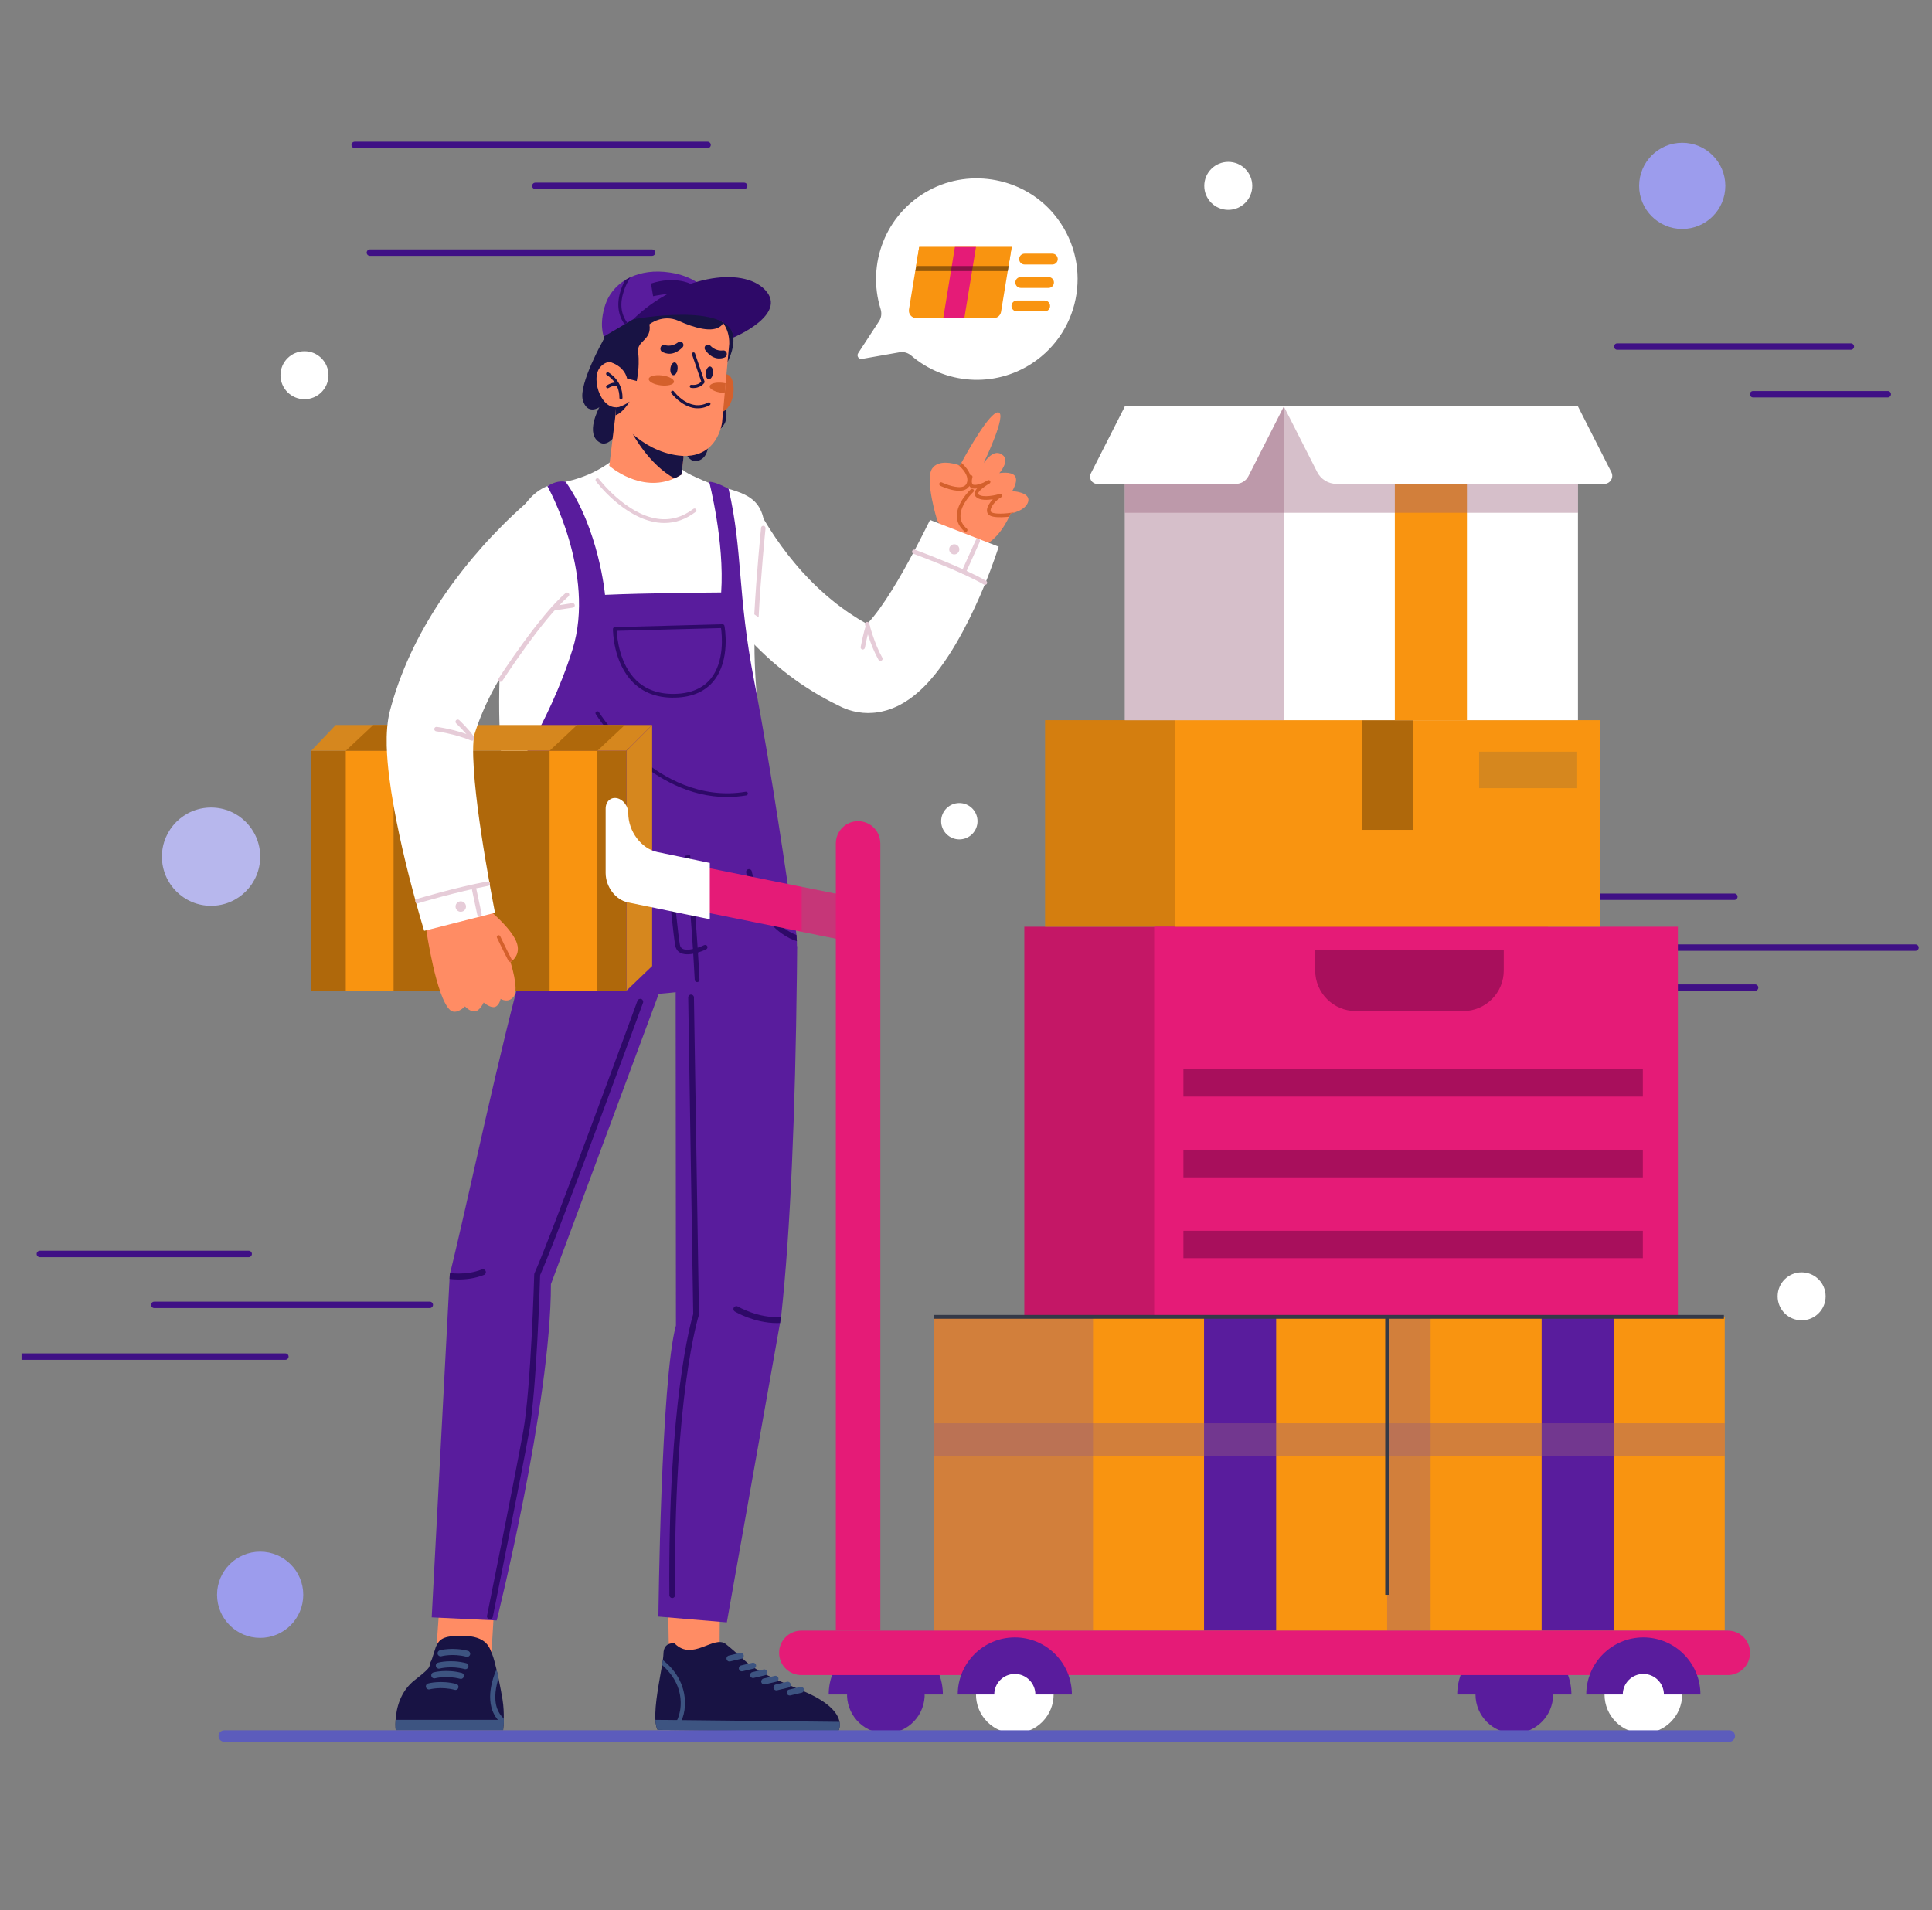 <?xml version="1.0" encoding="UTF-8"?>
<svg xmlns="http://www.w3.org/2000/svg" xmlns:xlink="http://www.w3.org/1999/xlink" viewBox="0 0 505.65 500">
  <rect x="0" y="0" width="505.65" height="500" fill="#808080" stroke="none"/>
  <defs>
    <style>
      .cls-1 {
        fill: #fff;
      }

      .cls-2 {
        fill: #5c5cbc;
      }

      .cls-3 {
        stroke: #343947;
        stroke-miterlimit: 10;
      }

      .cls-3, .cls-4 {
        fill: none;
      }

      .cls-5 {
        fill: #3d5481;
      }

      .cls-6 {
        fill: #d47e0f;
      }

      .cls-7 {
        fill: #2e0968;
      }

      .cls-8 {
        isolation: isolate;
      }

      .cls-9 {
        fill: #181344;
      }

      .cls-10 {
        fill: #a80f5c;
      }

      .cls-11 {
        fill: #b7b7ed;
      }

      .cls-12, .cls-13 {
        opacity: .4;
      }

      .cls-14 {
        fill: #af680b;
      }

      .cls-15 {
        fill: #d6871e;
      }

      .cls-16 {
        clip-path: url(#clippath);
      }

      .cls-17 {
        fill: #3f1085;
      }

      .cls-18 {
        fill: #9c9ced;
      }

      .cls-19 {
        fill: #591c9d;
      }

      .cls-20 {
        fill: #e51b77;
      }

      .cls-21 {
        fill: #ff8c64;
      }

      .cls-22 {
        fill: #e6ccd8;
      }

      .cls-23 {
        fill: #f99410;
      }

      .cls-13 {
        fill: #99607b;
        mix-blend-mode: multiply;
      }

      .cls-24 {
        fill: #c41766;
      }

      .cls-25 {
        fill: #d4602c;
      }
    </style>
    <clipPath id="clippath">
      <rect class="cls-4" x="5.65" width="500" height="500"/>
    </clipPath>
  </defs>
  <g class="cls-8">
    <g id="OBJECTS">
      <g class="cls-16">
        <g>
          <path class="cls-17" d="m185.19,38.78h-92.36c-.47,0-.84-.38-.84-.84s.38-.84.84-.84h92.36c.47,0,.84.38.84.84s-.38.84-.84.84Z"/>
          <path class="cls-17" d="m194.76,49.5h-54.65c-.47,0-.84-.38-.84-.84s.38-.84.84-.84h54.65c.47,0,.84.38.84.84s-.38.84-.84.84Z"/>
          <path class="cls-17" d="m112.49,342.41H40.37c-.47,0-.84-.38-.84-.84s.38-.84.84-.84h72.12c.47,0,.84.38.84.84s-.38.84-.84.84Z"/>
          <path class="cls-17" d="m65.09,329.09H10.44c-.47,0-.84-.38-.84-.84s.38-.84.84-.84h54.65c.47,0,.84.38.84.84s-.38.84-.84.84Z"/>
          <path class="cls-17" d="m494.07,104.03h-35.25c-.47,0-.84-.38-.84-.84s.38-.84.84-.84h35.25c.47,0,.84.38.84.84s-.38.84-.84.84Z"/>
          <path class="cls-17" d="m484.41,91.56h-61.14c-.47,0-.84-.38-.84-.84s.38-.84.84-.84h61.14c.47,0,.84.38.84.84s-.38.84-.84.84Z"/>
          <path class="cls-17" d="m170.66,66.97h-73.85c-.47,0-.84-.38-.84-.84s.38-.84.84-.84h73.85c.47,0,.84.38.84.84s-.38.84-.84.84Z"/>
          <path class="cls-17" d="m74.69,355.96H.84c-.47,0-.84-.38-.84-.84s.38-.84.84-.84h73.85c.47,0,.84.38.84.84s-.38.84-.84.84Z"/>
          <path class="cls-17" d="m501.32,248.9h-72.12c-.47,0-.84-.38-.84-.84s.38-.84.84-.84h72.12c.47,0,.84.38.84.84s-.38.84-.84.84Z"/>
          <path class="cls-17" d="m453.92,235.58h-54.65c-.47,0-.84-.38-.84-.84s.38-.84.84-.84h54.65c.47,0,.84.38.84.84s-.38.84-.84.84Z"/>
          <path class="cls-17" d="m459.35,259.37h-73.85c-.47,0-.84-.38-.84-.84s.38-.84.84-.84h73.85c.47,0,.84.38.84.84s-.38.84-.84.84Z"/>
        </g>
        <g>
          <g>
            <path class="cls-1" d="m327.75,48.66c0-3.47-2.81-6.28-6.28-6.28s-6.28,2.81-6.28,6.28,2.81,6.28,6.28,6.28,6.28-2.81,6.28-6.28Z"/>
            <circle class="cls-11" cx="55.24" cy="224.25" r="12.86"/>
            <path class="cls-18" d="m451.56,48.66c0-6.23-5.05-11.28-11.28-11.28s-11.28,5.05-11.28,11.28,5.05,11.28,11.28,11.28,11.28-5.05,11.28-11.28Z"/>
            <path class="cls-18" d="m79.37,417.47c0-6.23-5.05-11.28-11.28-11.28s-11.28,5.05-11.28,11.28,5.05,11.28,11.28,11.28,11.28-5.05,11.28-11.28Z"/>
          </g>
          <g>
            <path class="cls-1" d="m85.97,98.22c0-3.47-2.81-6.28-6.28-6.28s-6.28,2.81-6.28,6.28,2.81,6.28,6.28,6.28,6.28-2.81,6.28-6.28Z"/>
            <path class="cls-1" d="m477.81,339.34c0-3.47-2.81-6.28-6.28-6.28s-6.28,2.81-6.28,6.28,2.81,6.28,6.28,6.28,6.28-2.81,6.28-6.28Z"/>
            <path class="cls-1" d="m255.84,214.97c0-2.63-2.13-4.76-4.76-4.76s-4.76,2.13-4.76,4.76,2.13,4.76,4.76,4.76,4.76-2.13,4.76-4.76Z"/>
            <path class="cls-1" d="m173.76,231.89c0-2.63-2.13-4.76-4.76-4.76s-4.76,2.13-4.76,4.76,2.13,4.76,4.76,4.76,4.76-2.13,4.76-4.76Z"/>
          </g>
        </g>
        <g>
          <path class="cls-1" d="m270.17,95.07c12.99-8.56,15.94-26.64,5.71-38.96-7.88-9.49-21.75-12.18-32.62-6.35-11.59,6.21-16.43,19.45-12.79,31.13.33,1.07.23,2.22-.38,3.16l-5.49,8.4c-.47.72.14,1.64.99,1.5l9.88-1.74c1.1-.19,2.2.16,3.05.89,8.71,7.45,21.61,8.59,31.65,1.97Z"/>
          <g>
            <path class="cls-23" d="m260.07,83.27h-20.24c-1.21,0-2.13-1.08-1.93-2.27l2.68-16.35h24.2l-2.78,16.98c-.16.95-.97,1.64-1.93,1.64Z"/>
            <polygon class="cls-23" points="263.97 69.63 239.76 69.63 240.58 64.65 264.78 64.65 263.97 69.63"/>
            <g>
              <path class="cls-23" d="m275.42,69.24h-7.26c-.78,0-1.42-.63-1.42-1.42s.63-1.42,1.42-1.42h7.26c.78,0,1.42.63,1.42,1.42s-.63,1.42-1.42,1.42Z"/>
              <path class="cls-23" d="m274.42,75.37h-7.26c-.78,0-1.42-.63-1.42-1.42s.63-1.42,1.42-1.42h7.26c.78,0,1.42.63,1.42,1.42s-.63,1.42-1.42,1.42Z"/>
              <path class="cls-23" d="m273.41,81.51h-7.26c-.78,0-1.42-.63-1.42-1.42s.63-1.42,1.42-1.42h7.26c.78,0,1.42.63,1.42,1.42s-.63,1.42-1.42,1.42Z"/>
            </g>
            <polygon class="cls-20" points="252.39 83.27 246.87 83.27 249.92 64.65 255.44 64.65 252.39 83.27"/>
            <polygon class="cls-12" points="263.79 70.97 239.59 70.97 239.82 69.63 264.03 69.63 263.79 70.97"/>
          </g>
        </g>
        <g>
          <g>
            <g>
              <path class="cls-21" d="m245.24,136.08s3.49,7.51,9.68,7.3c5-.17,8.16-5.9,9.19-8.1.25-.53.37-.85.37-.85,0,0,.36-.06.88-.21,1.22-.36,3.32-1.21,3.75-2.95.61-2.48-4.2-2.71-4.2-2.71,0,0,1.7-2.65.72-3.96-.96-1.29-4.08-.74-4.08-.74,0,0,2.67-3.03,1.06-4.57-2.42-2.32-4.94,1.68-5.16,1.92.14-.3,6.31-13.13,3.78-13.27-2.21-.12-8.06,10.35-9.62,13.21-.25.45-.38.71-.38.71,0,0-.16-.06-.43-.15-1.3-.43-5.2-1.45-6.83.94-1.98,2.88,1.28,13.43,1.28,13.43Z"/>
              <path class="cls-25" d="m259.85,130.7c-.83.86-1.47,1.9-1.54,2.78-.04.57.16,1.04.57,1.35.28.22.71.36,1.2.45,1.23.22,2.91.11,4.03-.01.25-.53.37-.85.37-.85,0,0,.36-.06.88-.21-.08-.04-.17-.05-.27-.03-1.76.28-4.84.5-5.63-.11-.1-.08-.22-.21-.2-.53.07-.97,1.4-2.6,2.73-3.35.21-.12.3-.38.21-.6-.09-.23-.34-.34-.58-.27-1.13.34-4.32,1.02-5.46.14-.17-.13-.16-.22-.15-.27.02-.23.22-.52.52-.83.62-.63,1.66-1.35,2.44-1.79.09-.05.16-.12.2-.21.07-.14.07-.3,0-.44-.13-.23-.42-.31-.65-.19-.35.19-1.57.9-2.46,1.76-.32.31-.61.65-.78.99-.12.21-.19.43-.2.64-.02.3.05.74.53,1.1,1.01.77,2.83.7,4.26.47Z"/>
              <path class="cls-25" d="m254.33,124.44c.16.12.23.31.18.5-.16.6-.22,1.15-.11,1.53.09.3.24.39.37.43.2.06.49.06.84,0,.86-.15,2.06-.63,3.12-1.13-.04.09-.11.16-.2.21-.78.43-1.82,1.15-2.44,1.79-.11.03-.22.05-.33.07-.34.06-.67.08-.94.06-.12-.01-.23-.03-.34-.07-.5-.16-.84-.53-1-1.07-.16-.57-.1-1.31.1-2.06.09-.32.46-.45.73-.25,0,0,0,0,.01,0Z"/>
              <path class="cls-25" d="m246.08,127.16c.11.05,1.79.86,3.59,1.18.99.18,2.03.22,2.84-.11.67-.27,1.14-.74,1.4-1.41.91-2.37-1.05-4.58-2.31-5.68-.25.45-.38.71-.38.71,0,0-.16-.06-.43-.15,1.06.9,2.97,2.86,2.23,4.78-.16.41-.44.69-.86.86-1.58.62-4.62-.54-5.66-1.05-.24-.12-.52-.02-.64.22-.12.24-.01.52.22.64Z"/>
              <path class="cls-25" d="m252.64,139.22c.16.03.33-.03.45-.16.17-.2.15-.5-.05-.67-1.08-.92-1.64-2.02-1.66-3.25-.06-3.16,3.31-6.3,3.35-6.34.19-.18.21-.48.03-.68-.18-.19-.48-.21-.68-.03-.15.14-3.72,3.47-3.66,7.06.03,1.52.7,2.85,2,3.96.07.06.14.09.22.11Z"/>
            </g>
            <path class="cls-1" d="m197.36,131.29v-.02s0-.02,0,0l.02.05.05.1.13.26.29.56c.1.19.2.39.31.59.1.2.21.4.32.6.43.8.89,1.62,1.37,2.42.96,1.61,1.96,3.22,3.03,4.78,1.07,1.56,2.17,3.1,3.33,4.58.59.73,1.17,1.47,1.78,2.19.59.73,1.22,1.42,1.83,2.13,1.26,1.38,2.54,2.72,3.88,3.99.32.33.67.63,1.01.94.34.31.67.63,1.02.93.7.59,1.38,1.21,2.09,1.77,1.4,1.17,2.87,2.22,4.35,3.26,1.5.99,3.01,1.96,4.58,2.81.39.21.78.44,1.17.65l1.2.6.6.3.15.08-.08-.04-.1-.05c-.14-.06-.28-.11-.43-.15-.61-.22-1.31-.32-1.94-.32-.16,0-.29,0-.44.01-.07,0-.14.02-.21.03l-.18.02c-.12.01-.24.04-.35.07-.09.01-.18.04-.27.06-.04.01-.09.04-.12.04-.03,0-.06.02-.09.03-.06.02-.13.05-.17.07-.04.01-.07.03-.11.05l-.05.03s-.01,0-.02,0c-.12.08.13-.04.48-.32.36-.28.82-.72,1.31-1.23.49-.51,1.01-1.11,1.53-1.76,1.05-1.29,2.12-2.79,3.16-4.35,1.04-1.57,2.07-3.23,3.08-4.93,1.01-1.7,2.01-3.45,2.97-5.23.97-1.78,1.93-3.58,2.86-5.4.47-.91.94-1.82,1.39-2.73l1.33-2.64,17.96,6.99-.29.89-.28.82-.56,1.62c-.38,1.07-.77,2.14-1.17,3.2-.81,2.12-1.67,4.23-2.58,6.32-.92,2.09-1.88,4.18-2.92,6.27-.52,1.04-1.06,2.08-1.62,3.13-.56,1.04-1.15,2.08-1.76,3.13-1.23,2.09-2.56,4.18-4.13,6.3-.79,1.06-1.63,2.13-2.59,3.21-.95,1.09-2.01,2.18-3.29,3.29-1.29,1.11-2.79,2.26-4.83,3.32l-.38.19c-.13.06-.28.13-.42.19-.28.13-.56.25-.85.37-.3.12-.62.23-.93.34l-.48.16c-.16.05-.34.1-.51.15-.35.09-.7.18-1.05.26-.37.08-.76.14-1.14.2-.19.03-.38.06-.58.08-.2.02-.41.04-.62.05-.41.03-.82.05-1.24.05-1.71,0-3.47-.3-5.11-.84-.4-.14-.79-.29-1.17-.45l-.29-.12-.26-.12-.21-.1-.85-.42-1.7-.84c-.56-.29-1.11-.6-1.66-.9-2.23-1.19-4.34-2.55-6.43-3.94-2.05-1.43-4.06-2.93-5.95-4.54-1.92-1.58-3.72-3.28-5.47-5.01l-1.29-1.32c-.43-.44-.83-.9-1.25-1.35-.41-.45-.83-.9-1.22-1.37l-1.2-1.39c-3.14-3.74-5.93-7.72-8.4-11.87-1.22-2.08-2.39-4.2-3.45-6.39-.53-1.1-1.05-2.2-1.53-3.35-.12-.28-.24-.57-.36-.87-.12-.29-.24-.58-.36-.88-.12-.29-.24-.61-.35-.92l-.4-1.11,19.11-7.28Z"/>
            <path class="cls-22" d="m251.06,143.56c.14.72-.34,1.42-1.06,1.55-.72.14-1.42-.34-1.55-1.06-.14-.72.34-1.42,1.06-1.55.72-.14,1.42.34,1.55,1.06Z"/>
            <g>
              <path class="cls-22" d="m230.58,173c-.25.07-.51-.04-.65-.27-2.18-3.82-3.49-9.02-3.54-9.23-.08-.3.11-.61.41-.69.3-.08.61.11.69.41.01.05,1.33,5.26,3.43,8.95.16.27.06.62-.21.77-.04.02-.08.04-.13.05Z"/>
              <path class="cls-22" d="m225.97,170.02c-.08.02-.17.03-.26.01-.31-.06-.51-.36-.45-.67.03-.17.81-4.2,1.35-5.49.12-.29.45-.43.74-.3.29.12.43.45.3.74-.5,1.18-1.28,5.22-1.29,5.26-.04.22-.2.38-.41.44Z"/>
            </g>
            <g>
              <path class="cls-22" d="m257.96,153.09c-.14.04-.3.02-.44-.06-5.9-3.44-18.33-8.02-18.45-8.06-.29-.11-.45-.43-.34-.73.11-.29.43-.45.73-.34.13.05,12.65,4.66,18.63,8.15.27.16.36.51.2.78-.08.13-.2.22-.34.26Z"/>
              <path class="cls-22" d="m252.41,150.28c-.12.03-.26.03-.39-.03-.29-.13-.41-.46-.29-.75l3.68-8.18c.13-.29.46-.41.75-.29.29.13.41.46.29.75l-3.68,8.18c-.07.16-.21.27-.37.31Z"/>
            </g>
          </g>
          <g>
            <path class="cls-1" d="m206.25,233.09c-4.79,4.47-11.56,8.14-19.87,10.51-6.37,1.82-13.43,2.85-20.64,2.82-9.48-.03-16.88-1.69-25.68-5.97-2.66-7.26-7.92-33.36-8.71-41.11-.16-1.54-.28-3.08-.38-4.63-.49-7.43-.38-14.91-.02-22.74.02-.42.04-.85.06-1.28.32-6.44.79-13.12,1.23-20.21.88-14.04,5.57-22.68,13.71-23.98,3.78-.6,6.78-1.67,8.99-2.71.27-.13.52-.25.77-.38,2.63-1.34,4.11-2.54,4.11-2.54l17.41.6c1.56,2.28,4.28,3.12,6.4,4.13.23.11.47.22.71.32,6.44,2.78,13.96,2.23,15.51,10,.97,4.88-2.76,14.92-2.37,35.27.03,1.49.08,3.04.16,4.65.07,1.5.17,3.05.29,4.66.11,1.49.24,3.04.4,4.62.14,1.39.29,2.81.47,4.27.18,1.5.38,3.03.61,4.61,1.21,8.46,4.07,28.21,6.85,39.08Z"/>
            <path class="cls-22" d="m173.86,136.91c-.61,0-1.22-.04-1.84-.13-8.77-1.21-15.77-10.42-16.06-10.81-.16-.22-.12-.52.1-.69.22-.16.52-.12.69.1.07.09,7.06,9.28,15.42,10.43,3.32.46,6.46-.42,9.31-2.6.21-.16.52-.12.69.09.16.21.12.52-.09.69-2.54,1.95-5.29,2.92-8.2,2.92Z"/>
            <path class="cls-19" d="m148.04,126.12c8.74,12.4,10.31,29.6,10.31,29.6,10.18-.49,30.4-.63,30.4-.63.91-13.33-3.14-28.97-3.14-28.97,1.82-.02,5.08,1.85,5.08,1.85,3.79,16.55,2.22,27.26,6.74,50.52,4.52,23.26,9.21,56.27,9.21,56.27l-66.52,7.31c-3.65-8.48-6.01-21.74-8.13-35.89,0,0,11.59-16.17,17.84-36.14,6.24-19.97-6.56-42.78-6.56-42.78,1.44-.84,2.94-1.48,4.77-1.14Z"/>
            <path class="cls-7" d="m190.33,208.64c-10.02,0-18.23-5.01-23.64-9.59-6.78-5.74-10.73-12.05-10.77-12.12-.14-.23-.07-.53.16-.67.23-.14.53-.07.67.16.04.06,3.92,6.26,10.59,11.9,6.12,5.18,15.92,10.93,27.83,8.93.27-.04.52.14.56.4.04.27-.14.52-.4.56-1.71.29-3.39.42-5.01.42Z"/>
            <path class="cls-7" d="m143.14,234.23c-.22,0-.44-.12-.55-.34-5.34-10.66-8.31-30.24-8.34-30.44-.05-.33.18-.65.52-.7.33-.05.65.18.7.52.03.19,2.97,19.59,8.22,30.07.15.3.03.67-.27.82-.09.04-.18.06-.27.06Z"/>
            <path class="cls-7" d="m176.14,182.63c-4.24,0-7.72-1.31-10.36-3.89-5.34-5.22-5.36-13.72-5.36-14.08,0-.26.21-.48.48-.49l28.21-.75s0,0,.01,0c.23,0,.44.17.48.4.07.36,1.64,8.9-2.78,14.4-2.26,2.8-5.66,4.29-10.13,4.4-.19,0-.37,0-.56,0Zm-14.72-17.49c.09,1.85.71,8.65,5.05,12.9,2.56,2.5,5.99,3.71,10.2,3.6,4.16-.11,7.32-1.47,9.39-4.03,3.61-4.49,2.9-11.44,2.65-13.19l-27.29.72Z"/>
            <g>
              <path class="cls-9" d="m157.91,88.99s-6.53,11.61-5.38,15.71c1.15,4.1,4.34,1.9,4.34,1.9,0,0-3.98,7.23.29,9.32,2.69,1.31,5.4-4.25,5.4-4.25,0,0,3.67-19.12-4.66-22.67Z"/>
              <path class="cls-9" d="m186.69,97.5s5.04,9.71,2.93,13.41c-2.1,3.7-4.67.8-4.67.8,0,0,2.12,7.98-2.52,8.97-2.93.63-4.22-5.42-4.22-5.42,0,0-.46-16.31,8.48-17.76Z"/>
              <path class="cls-21" d="m178.92,119.48l-.58,4.76c-.61.38-1.22.71-1.83.98-8.88,3.96-17.05-3.28-17.05-3.28l2.02-16.52,15.37,12.38,2.08,1.68Z"/>
              <path class="cls-9" d="m178.92,119.48l-.58,4.76c-.61.38-1.22.71-1.83.98-6.7-3.65-10.93-11.67-10.93-11.67l11.26,4.25,2.08,1.68Z"/>
              <g>
                <path class="cls-9" d="m184.65,80.81s11.38,2.49,5.75,14.02c0,0-6.4-10.91-5.75-14.02Z"/>
                <path class="cls-25" d="m187.45,99.09s3.1-2.87,4.24.52c1.14,3.38-.83,9.71-4.82,8.15l.58-8.67Z"/>
                <path class="cls-21" d="m188.97,110.66s-1.19,9.85-11.43,8.58c-10.18-1.26-16.14-10.11-16.46-10.52,0,0,0-.01,0-.01l.14-2.08.73-10.82.39-5.78s-.04-10.5,10.02-11.19c7.35-.5,13.94,1.51,16.88,5.67,1.08,1.53,1.67,3.36,1.62,5.46l-.94,10.35-.23,2.54-.71,7.79Z"/>
                <path class="cls-9" d="m177.33,96.65c-.11.92-.61,1.62-1.13,1.56-.52-.06-.85-.85-.74-1.78.11-.92.61-1.62,1.13-1.56.52.06.85.85.74,1.78Z"/>
                <path class="cls-9" d="m186.6,97.72c-.11.92-.61,1.62-1.13,1.56-.52-.06-.85-.85-.74-1.78.11-.92.61-1.62,1.13-1.56.52.06.85.85.74,1.78Z"/>
                <path class="cls-25" d="m176.39,99.97c-.09.72-1.64,1.12-3.46.9-1.82-.22-3.23-.98-3.14-1.7.09-.72,1.64-1.12,3.46-.9,1.82.22,3.23.98,3.14,1.7Z"/>
                <path class="cls-25" d="m189.68,102.87c-.26,0-.53-.03-.8-.06-1.82-.22-3.23-.98-3.14-1.7.09-.72,1.64-1.12,3.46-.9.25.03.49.07.71.12l-.23,2.54Z"/>
                <g>
                  <path class="cls-9" d="m173.28,92.07c.92.54,2.96,1.23,5.34-1.13.29-.29.34-.74.12-1.09h0c-.27-.44-.86-.55-1.27-.24-.72.55-1.95,1.17-3.51.73-.49-.14-.99.19-1.08.69l-.02.12c-.07.37.1.74.43.93Z"/>
                  <path class="cls-9" d="m189.66,93.57c-1,.39-3.12.75-5.09-1.96-.24-.33-.22-.79.05-1.1h0c.34-.39.94-.41,1.29-.04.62.65,1.74,1.46,3.35,1.27.5-.06.95.35.96.85v.12c.01.37-.21.71-.56.85Z"/>
                  <path class="cls-9" d="m181.9,106.84c1.19.14,2.48-.04,3.84-.77.2-.11.27-.36.16-.55-.11-.2-.36-.27-.55-.16-4.85,2.64-8.95-2.87-8.99-2.92-.13-.18-.39-.22-.57-.09-.18.13-.22.39-.09.57.03.05,2.61,3.49,6.2,3.93Z"/>
                </g>
                <path class="cls-9" d="m164.78,105.11c-.06.1-1.72,2.95-3.7,3.61,0,0,0-.01,0-.01l.14-2.08s1.65-.08,3.56-1.51Z"/>
                <path class="cls-21" d="m163.81,98.05s-3.29-5.77-6.69-1.97c-2.8,3.14.61,12.61,5.69,10.13l1-8.16Z"/>
                <path class="cls-9" d="m162.47,104.55s.03,0,.04,0c.23,0,.41-.18.41-.4.06-4.56-3.54-6.58-3.69-6.66-.2-.11-.45-.04-.55.16-.11.2-.04.45.16.55h0c.14.07,3.32,1.88,3.27,5.94,0,.21.15.39.36.41Z"/>
                <path class="cls-9" d="m158.98,101.63c.09.01.18,0,.27-.06h0c.39-.24,1.54-.81,2.22-.55.21.08.45-.02.53-.23.08-.21-.02-.45-.23-.53-1.18-.46-2.77.51-2.95.62-.19.12-.25.37-.13.56.07.11.18.17.3.19Z"/>
                <path class="cls-9" d="m180.89,101.54c2.4.29,3.42-1.29,3.46-1.35.07-.1.08-.23.04-.35-1.23-3.59-2.47-7.29-2.49-7.32-.07-.21-.3-.33-.52-.26-.21.07-.33.3-.26.52.01.04,1.21,3.59,2.42,7.12-.27.31-1.06,1.01-2.56.83-.22-.03-.43.13-.45.36-.03.22.13.43.36.45Z"/>
              </g>
              <path class="cls-9" d="m189.23,84.51c-.11.34-.3.62-.56.83-2.24,1.85-6.86.53-11.06-1.35-4.2-1.88-7.64.91-7.64.91.7,4.32-3.44,4.16-2.96,7.43.14.93.17,1.94.14,2.9,0,.32-.02.63-.04.94-.13,1.99-.46,3.57-.46,3.57l-2.52-.65c-.2-.83-.61-1.71-1.38-2.51-.23-.24-.5-.47-.8-.69-.57-.42-1.28-.79-2.14-1.09-3.06.19-2.47-6.05-.33-10.78,0,0,2.81-4.49,12.87-5.18,7.35-.5,13.94,1.51,16.88,5.67Z"/>
              <path class="cls-19" d="m158.02,88.11l5.45-3.21.7-.41,1.54-.91c10.38-3.26,22.67-1.09,22.67-1.09,0,0-1.35-9.33-12.93-11.13-4.19-.65-7.73-.07-10.5,1.24-.48.23-.93.48-1.36.74-2.57,1.59-4.31,3.87-5.13,6.31-1.76,5.22-.44,8.46-.44,8.46Z"/>
              <path class="cls-7" d="m163.47,84.9l.7-.41c-1.67-2.27-1.98-5.04-.92-8.27.47-1.44,1.14-2.7,1.71-3.62-.48.23-.93.48-1.36.74-.4.76-.8,1.65-1.12,2.62-1.13,3.42-.78,6.47.99,8.93Z"/>
              <path class="cls-7" d="m180.51,74.21s-4.08-1.99-10.13.02l.55,3.31s5.69-1.22,9.58-.7v-2.63Z"/>
              <path class="cls-7" d="m191.95,88.36s14.35-5.98,8.34-12.42c-6.01-6.44-22.99-3.63-34.57,7.63,0,0,25.46-4.73,26.23,4.79Z"/>
            </g>
          </g>
          <path class="cls-22" d="m200.36,138.29c-.02.16-1.28,12.71-1.81,23.35-.07-.05-.14-.1-.21-.15-.31-.22-.61-.45-.92-.67.55-10.51,1.75-22.49,1.77-22.65.03-.32.32-.56.64-.52.32.03.56.32.52.64Z"/>
          <g>
            <g>
              <polygon class="cls-21" points="115.08 419.43 114.08 433.53 128.56 433.81 129.36 420.57 115.08 419.43"/>
              <path class="cls-19" d="m173.28,257.82l-.87,2.34-28.22,75.99c0,31.4-14.19,88.04-14.19,88.04l-17.01-.81,4.67-88.56.06-1.21c.03-.11.05-.22.08-.33,4.36-17.44,13.44-61.02,19.61-82.04.17-.59.34-1.16.5-1.71.53-1.81,1-3.4,1.39-4.72.33-1.1.6-2.02.8-2.72,0,0,0,0,0,0,.31-1.05.48-1.61.48-1.61l4.77,2.53,1.37.73,6.26,3.33,20.28,10.77Z"/>
              <path class="cls-7" d="m126.68,333.73c-2.26.9-4.57,1.2-6.64,1.2-.84,0-1.64-.05-2.38-.13l.06-1.21c.03-.11.05-.22.08-.33.71.07,1.47.12,2.27.12,1.9,0,4-.27,6.04-1.08.39-.16.84.03,1,.43.16.4-.03.84-.43,1Z"/>
              <g>
                <g>
                  <path class="cls-9" d="m131.84,449.87c0,.11,0,.22,0,.33-.01.5-.03.95-.05,1.33-.05.85-.11,1.37-.11,1.37h-28.11s-.14-1.09-.03-2.7c.18-2.87,1.14-7.41,5.02-10.41,5.31-4.11,3.26-3.25,4.35-5.12.12-.21,1.08-3.39,1.18-3.61.91-1.94,1.76-2.86,6.79-2.86,6.68,0,7.27,3.24,7.98,4.95.29.71.7,2.2,1.11,3.97.17.71.34,1.47.5,2.24.41,1.94.8,3.96,1.06,5.57.28,1.73.34,3.51.32,4.95Z"/>
                  <path class="cls-5" d="m131.84,449.87c0,.11,0,.22,0,.33-.01.5-.03.95-.05,1.33-1.37-.96-2.35-2.23-2.92-3.79-1.74-4.74.93-10.42,1.05-10.66l.06.03c.17.71.34,1.47.5,2.24-.63,1.93-1.36,5.19-.35,7.94.37,1,.95,1.86,1.72,2.58Z"/>
                  <path class="cls-5" d="m131.84,450.2c-.04,1.6-.17,2.7-.17,2.7h-28.11s-.14-1.09-.03-2.7h28.31Z"/>
                </g>
                <path class="cls-5" d="m121.8,436.95c-.07,0-.13,0-.2-.03-3.58-.93-6.49-.14-6.52-.13-.43.12-.87-.13-.99-.56-.12-.43.13-.87.56-.99.14-.04,3.36-.9,7.35.13.43.11.69.55.58.98-.09.36-.42.6-.78.6Z"/>
                <path class="cls-5" d="m122.26,433.72c-.07,0-.13,0-.2-.03-3.58-.93-6.49-.14-6.52-.13-.43.12-.87-.13-.99-.56-.12-.43.13-.87.56-.99.14-.04,3.36-.9,7.35.13.43.11.69.55.58.98-.09.36-.42.6-.78.6Z"/>
                <path class="cls-5" d="m120.6,439.49c-.07,0-.13,0-.2-.03-3.55-.92-6.49-.14-6.52-.13-.43.12-.87-.13-.98-.56-.12-.43.13-.87.56-.98.14-.04,3.36-.9,7.35.13.43.11.69.55.57.98-.09.36-.42.6-.78.6Z"/>
                <path class="cls-5" d="m119.19,442.38c-.07,0-.13,0-.2-.03-3.55-.92-6.49-.14-6.52-.13-.43.12-.87-.13-.98-.56-.12-.43.13-.87.56-.98.14-.04,3.36-.9,7.35.13.43.11.69.55.57.98-.09.36-.42.6-.78.6Z"/>
              </g>
              <path class="cls-7" d="m128.22,423.88c-.05,0-.1,0-.15-.02-.42-.08-.69-.49-.6-.91.07-.37,7.46-37.06,9.48-48.34,2.02-11.24,2.86-40.72,2.87-41.02,0-.1.03-.2.07-.29,4.79-10.72,26.73-70.72,26.95-71.33.15-.4.59-.6.99-.46.4.15.6.59.46.99-.22.6-21.99,60.15-26.93,71.29-.07,2.32-.93,30.17-2.89,41.09-2.03,11.3-9.42,48.01-9.49,48.38-.07.37-.39.62-.75.62Z"/>
            </g>
            <polygon class="cls-21" points="174.84 419.43 175.09 433.56 188.32 433.81 188.39 420.52 174.84 419.43"/>
            <g>
              <path class="cls-9" d="m219.31,453.35l-47.19-.51c-.34-.64-.53-1.55-.59-2.63-.25-3.99,1.09-10.35,1.75-14.36.08-.47.15-.91.2-1.3.09-.67.15-1.23.16-1.64.04-3.28,2.93-2.69,2.93-2.69,4.72,4.73,10.21-2.23,13.34.11,0,0,1.35.99,5.06,4.4,3.71,3.41,10.06,5.7,15.46,8.03,6.97,3,8.93,5.95,9.29,7.97.29,1.6-.42,2.62-.42,2.62Z"/>
              <path class="cls-5" d="m219.31,453.35l-47.19-.51c-.34-.64-.53-1.55-.59-2.63l48.2.52c.29,1.6-.42,2.62-.42,2.62Z"/>
              <path class="cls-5" d="m176.93,452.9l-1.4-.02c1.42-1.58,2.75-4.02,2.62-7.53-.18-4.67-2.94-7.84-4.87-9.5.08-.47.15-.91.2-1.3,2.08,1.62,5.57,5.17,5.79,10.75.13,3.35-1,5.84-2.34,7.59Z"/>
              <path class="cls-5" d="m194.14,437.51c-.35,0-.66-.24-.75-.6-.1-.42.16-.84.58-.94l2.96-.7c.42-.1.84.16.94.58.1.42-.16.84-.58.94l-2.96.7c-.06.01-.13.02-.19.02Z"/>
              <path class="cls-5" d="m190.91,434.93c-.35,0-.66-.24-.75-.6-.1-.42.16-.84.58-.94l2.96-.7c.42-.1.84.16.94.58.1.42-.16.84-.58.94l-2.96.7c-.06.01-.13.02-.19.02Z"/>
              <path class="cls-5" d="m197.07,439.26c-.35,0-.66-.24-.75-.6-.1-.42.16-.84.58-.94l2.96-.7c.42-.1.84.16.94.58.1.42-.16.84-.58.94l-2.96.7c-.06.02-.13.02-.19.02Z"/>
              <path class="cls-5" d="m200,440.94c-.35,0-.66-.24-.75-.6-.1-.42.16-.84.58-.94l2.96-.7c.42-.1.84.16.94.58.1.42-.16.84-.58.94l-2.96.7c-.06.01-.13.02-.19.02Z"/>
              <path class="cls-5" d="m203.2,442.49c-.35,0-.66-.24-.75-.6-.1-.42.16-.84.58-.94l2.96-.7c.42-.1.84.16.94.58.1.42-.16.84-.58.94l-2.96.7c-.06.02-.13.02-.19.02Z"/>
              <path class="cls-5" d="m206.67,443.83c-.35,0-.66-.24-.75-.6-.1-.42.16-.84.58-.94l2.96-.7c.42-.1.84.16.94.58.1.42-.16.84-.58.94l-2.96.7c-.06.02-.13.02-.19.02Z"/>
            </g>
            <path class="cls-19" d="m208.63,247.63c0,.48,0,.95-.01,1.43,0,1.12-.02,2.24-.03,3.35,0,.58-.01,1.15-.02,1.73,0,.08,0,.16,0,.23,0,.53,0,1.06-.02,1.59-.41,34.56-1.63,66.14-4.12,88.8h0s-.28,1.56-.28,1.56l-13.92,78.37-17.91-1.51s.65-62.05,4.59-76.21l-.07-86.86v-12.5s24.13,2.54,24.13,2.54l1.5-.49.89-.29,1.47-.48,3.78-1.24Z"/>
            <path class="cls-7" d="m204.43,344.76h0s-.28,1.56-.28,1.56c-.28.01-.56.02-.83.02-5.83,0-10.73-2.86-10.99-3.01-.36-.22-.49-.69-.27-1.05.22-.37.69-.49,1.05-.27.09.05,5.42,3.15,11.31,2.75Z"/>
            <path class="cls-7" d="m175.85,418.32s.06,0,.09,0c.41,0,.75-.34.74-.75-.42-52.32,6.14-73.05,6.21-73.26.03-.08.04-.16.04-.24l-1.31-82.98c0-.41-.35-.74-.76-.74-.41,0-.74.35-.74.76l1.31,82.86c-.55,1.81-6.64,23.1-6.24,73.61,0,.38.29.7.66.74Z"/>
            <path class="cls-19" d="m207.21,251.77c-5.41,3.61-17.73,6.55-30.21,7.95-1.53.17-3.06.32-4.58.44-14.48,1.18-28.04.11-29.95-4.58-.24-.58-.46-1.19-.65-1.83,0-.02,0-.04-.01-.05-.14-.47-.28-.95-.4-1.44-.22-.88-.4-1.8-.56-2.73-.09-.55-.18-1.1-.25-1.65-.12-.86-.21-1.74-.28-2.61,0-.08-.01-.16-.02-.25-.08-.99-.14-1.97-.18-2.94-.12-2.88-.06-5.59.03-7.72.12-2.7.31-4.47.31-4.47l61.02-12.8s1.89,5.47,3.72,12.08c.6,2.15,1.18,4.43,1.7,6.67.72,3.16,1.31,6.28,1.55,8.91.05.56.09,1.1.11,1.62.1,2.68-.26,4.67-1.34,5.39Z"/>
            <path class="cls-7" d="m208.55,246.37c-.07-.02-.12-.03-.17-.05-1.11-.38-2.17-.89-3.18-1.55-.27-.17-.53-.35-.79-.54-.98-.71-1.85-1.52-2.64-2.39-4.94-5.42-6.41-13.07-6.48-13.45-.08-.41.19-.8.6-.87.41-.08.8.19.87.6.02.09,1.52,7.91,6.45,13.06.72.76,1.53,1.47,2.41,2.08.13.09.26.18.39.26.78.5,1.59.91,2.44,1.23.05.56.09,1.1.11,1.62Z"/>
            <path class="cls-7" d="m150.23,235.78c-.07.27-1.14,4.12-3.5,7.94-1.44,2.33-3.36,4.65-5.84,6.13-.29.17-.58.33-.88.48-.84.42-1.71.72-2.6.9.17-.59.34-1.16.5-1.72.48-.15.96-.33,1.42-.56.45-.22.88-.48,1.3-.76,1.94-1.32,3.51-3.24,4.72-5.2,2.31-3.71,3.36-7.55,3.38-7.62.11-.41.53-.65.94-.54.41.11.65.53.54.94Z"/>
            <path class="cls-7" d="m183.07,256.46c.02.33-.25.61-.59.63t0,0c-.34.02-.64-.24-.65-.57-.11-2.26-.24-4.57-.39-6.87-.03-.41-.05-.81-.08-1.22-.49-7.54-1.11-14.95-1.58-20.17-.04-.42-.07-.83-.11-1.23-.1-1.15-.2-2.16-.28-3.03.41-.06.83-.13,1.24-.2.08.86.18,1.89.28,3.05.04.39.07.8.11,1.23.46,5.18,1.08,12.52,1.57,20.02.03.41.05.83.08,1.24.15,2.39.29,4.79.4,7.12Z"/>
            <path class="cls-7" d="m184.84,248.51c-.19.09-1.07.5-2.18.83-.39.12-.8.23-1.23.31-.39.08-.79.13-1.18.15-.75.04-1.48-.04-2.09-.33-.76-.36-1.25-1.02-1.42-1.9-.45-2.33-1.41-11.93-2.05-18.73-.04-.42-.08-.83-.12-1.22-.1-1.09-.19-2.08-.27-2.92.41-.05.83-.1,1.24-.15.08.84.17,1.85.27,2.95.04.39.08.8.11,1.22.64,6.78,1.59,16.37,2.03,18.62.1.52.34.85.75,1.05.66.31,1.65.25,2.64.03.42-.09.84-.21,1.23-.33.71-.23,1.34-.49,1.71-.67.31-.15.68-.03.83.27.15.3.02.66-.28.81Z"/>
          </g>
          <g>
            <g>
              <rect class="cls-14" x="81.45" y="196.53" width="82.52" height="62.78"/>
              <polygon class="cls-15" points="163.98 259.31 170.68 252.89 170.68 189.8 163.98 196.51 163.98 259.31"/>
              <polygon class="cls-15" points="170.68 189.79 163.95 196.53 81.45 196.53 87.87 189.79 170.68 189.79"/>
            </g>
            <rect class="cls-23" x="90.5" y="196.53" width="12.51" height="62.78"/>
            <polygon class="cls-14" points="110.19 189.79 103.01 196.53 90.5 196.53 97.68 189.79 110.19 189.79"/>
            <rect class="cls-23" x="143.84" y="196.53" width="12.51" height="62.78"/>
            <polygon class="cls-14" points="163.53 189.79 156.34 196.53 143.84 196.53 151.02 189.79 163.53 189.79"/>
          </g>
          <g>
            <g>
              <path class="cls-21" d="m127.92,238.12s5.62,4.61,7.18,8.28c1.56,3.67-1.5,5.43-1.5,5.43,0,0,2.31,7.1.87,9.02-1.44,1.92-3.45.63-3.45.63,0,0-.31,1.71-1.45,2.1-1.14.4-2.99-1.14-2.99-1.14,0,0-.95,2.14-2.26,2.31s-2.61-1.3-2.61-1.3c0,0-2.33,2.36-3.91.95-3.65-3.24-6.21-20.86-6.21-20.86,0,0,9.41-4.99,16.34-5.42Z"/>
              <path class="cls-25" d="m133.49,251.78c-.17,0-.33-.09-.41-.25-1.44-2.75-2.99-6.04-3.01-6.07-.11-.23,0-.51.22-.62.23-.11.51,0,.62.22.02.03,1.56,3.31,2.99,6.04.12.23.03.51-.2.63-.07.04-.14.05-.22.05Z"/>
            </g>
            <path class="cls-1" d="m147.84,138.1l-6.95-9.02-.54.42-.43.35-.82.67c-.53.44-1.05.89-1.56,1.33-1.02.89-1.99,1.79-2.96,2.69-1.93,1.81-3.79,3.67-5.6,5.58-1.81,1.9-3.55,3.87-5.25,5.89-1.7,2.02-3.33,4.09-4.91,6.22-1.58,2.13-3.09,4.32-4.54,6.57-1.44,2.26-2.81,4.57-4.1,6.95-2.58,4.75-4.8,9.78-6.56,15.05-.44,1.32-.85,2.65-1.22,4l-.28,1.02-.22.88-.05.22-.04.2-.08.4c-.11.55-.17,1.02-.24,1.52l-.08.7c-.03.23-.05.47-.07.68-.15,1.76-.16,3.32-.13,4.8.04,1.48.12,2.88.24,4.25.23,2.73.58,5.32.97,7.87.4,2.54.84,5.04,1.33,7.5.49,2.46,1.01,4.9,1.56,7.32.55,2.42,1.14,4.82,1.74,7.21.61,2.39,1.25,4.76,1.9,7.14l1,3.55.52,1.78.55,1.82,18.53-4.72-.64-3.4-.64-3.46c-.42-2.31-.81-4.62-1.2-6.93-.39-2.31-.76-4.62-1.1-6.91-.35-2.3-.67-4.59-.96-6.87-.28-2.28-.55-4.53-.75-6.76-.2-2.22-.34-4.41-.41-6.47-.03-1.03-.03-2.03,0-2.95.03-.92.1-1.77.2-2.39,0-.09.02-.15.04-.22l.04-.19c.03-.09.05-.22.07-.25v-.04s.02-.02.02-.02h0s0,0,0,0l.23-.71c.31-.96.65-1.91,1.01-2.85,1.45-3.79,3.29-7.5,5.42-11.12,2.13-3.61,4.57-7.12,7.22-10.51,2.66-3.38,5.53-6.65,8.57-9.76,1.02-1.05,2.07-2.08,3.12-3.09-.45-5.33-1.17-10.64-1.98-15.93Z"/>
            <path class="cls-22" d="m121.96,237.42c-.06.75-.73,1.31-1.48,1.25-.75-.06-1.31-.73-1.25-1.48s.73-1.31,1.48-1.25c.75.06,1.31.73,1.25,1.48Z"/>
            <path class="cls-22" d="m109.26,236.48c-.25,0-.48-.16-.56-.42-.09-.31.08-.64.39-.73.1-.03,10.23-3.07,18.47-4.58.32-.06.62.15.68.47.06.32-.15.62-.47.68-8.18,1.5-18.25,4.52-18.35,4.55-.06.02-.11.02-.17.02Z"/>
            <path class="cls-22" d="m125.48,239.9c-.27,0-.51-.19-.57-.46l-1.5-7.06c-.07-.32.13-.63.45-.69.32-.07.63.14.69.45l1.5,7.06c.07.32-.13.63-.45.69-.04,0-.08.01-.12.01Z"/>
            <g>
              <path class="cls-22" d="m131,178.49c-.11,0-.22-.03-.32-.09-.27-.18-.35-.54-.17-.81.43-.67,10.64-16.44,17.52-22.35.24-.21.61-.18.82.06.21.24.18.61-.06.82-6.75,5.8-17.2,21.94-17.3,22.1-.11.17-.3.27-.49.27Z"/>
              <path class="cls-22" d="m144.83,159.83c-.28,0-.53-.21-.58-.5-.05-.32.17-.62.49-.67l5.02-.76c.32-.05.62.17.67.49.05.32-.17.62-.49.67l-5.02.76s-.06,0-.09,0Z"/>
            </g>
            <path class="cls-22" d="m123.55,193.9c-.07,0-.15-.01-.22-.04-4.44-1.82-9.11-2.41-9.16-2.42-.32-.04-.55-.33-.51-.65.04-.32.33-.55.65-.51.2.02,4.87.62,9.46,2.5.3.12.44.46.32.76-.09.23-.31.36-.54.36Z"/>
            <path class="cls-22" d="m123.4,193.58c-.2,0-.4-.1-.51-.29-.75-1.3-3.47-3.9-3.5-3.93-.23-.22-.24-.59-.02-.83.22-.23.59-.24.83-.02.12.11,2.86,2.75,3.7,4.19.16.28.07.64-.21.8-.09.05-.19.08-.29.08Z"/>
          </g>
        </g>
        <g>
          <g>
            <polygon class="cls-24" points="405.15 308.25 405.15 344.56 316.13 344.56 268.09 344.56 268.09 242.59 405.15 242.59 405.15 308.25"/>
            <rect class="cls-6" x="273.52" y="188.52" width="111.23" height="54.07"/>
            <g>
              <polygon class="cls-20" points="439.14 308.25 439.14 344.56 350.12 344.56 302.08 344.56 302.08 242.59 439.14 242.59 439.14 308.25"/>
              <rect class="cls-10" x="309.73" y="279.89" width="120.24" height="7.17"/>
              <rect class="cls-10" x="309.73" y="301.03" width="120.24" height="7.17"/>
              <rect class="cls-10" x="309.73" y="322.18" width="120.24" height="7.17"/>
              <path class="cls-10" d="m344.21,248.65h49.36v5.41c0,5.86-4.76,10.61-10.61,10.61h-28.13c-5.86,0-10.61-4.76-10.61-10.61v-5.41h0Z"/>
            </g>
            <g>
              <rect class="cls-23" x="307.51" y="188.52" width="111.23" height="54.07"/>
              <rect class="cls-14" x="356.49" y="188.52" width="13.28" height="28.71"/>
              <rect class="cls-15" x="387.12" y="196.77" width="25.47" height="9.55"/>
            </g>
          </g>
          <g>
            <rect class="cls-23" x="332.81" y="344.71" width="118.59" height="82.15"/>
            <rect class="cls-19" x="403.48" y="344.71" width="18.87" height="82.15"/>
            <rect class="cls-13" x="332.81" y="344.71" width="41.61" height="82.15"/>
            <rect class="cls-13" x="332.81" y="372.57" width="118.59" height="8.54"/>
          </g>
          <g>
            <rect class="cls-1" x="294.4" y="106.38" width="118.59" height="82.15"/>
            <rect class="cls-23" x="365.06" y="106.38" width="18.87" height="82.15"/>
            <rect class="cls-13" x="294.4" y="106.38" width="41.61" height="82.15"/>
            <rect class="cls-13" x="294.4" y="106.38" width="118.59" height="27.86"/>
            <path class="cls-1" d="m419.84,126.67h-70.04c-2.14,0-4.09-1.2-5.06-3.1l-8.73-17.19h76.98l8.74,17.22c.72,1.41-.31,3.08-1.89,3.08Z"/>
            <path class="cls-1" d="m287.17,126.67h36.27c1.39,0,2.67-.78,3.3-2.02l9.28-18.27h-41.61l-8.91,17.55c-.64,1.26.27,2.74,1.68,2.74Z"/>
          </g>
          <g>
            <rect class="cls-23" x="244.46" y="344.71" width="118.59" height="82.15"/>
            <rect class="cls-19" x="315.13" y="344.71" width="18.87" height="82.15"/>
            <rect class="cls-13" x="244.46" y="344.71" width="41.61" height="82.15"/>
            <rect class="cls-13" x="244.46" y="372.57" width="118.59" height="8.54"/>
          </g>
          <g>
            <polygon class="cls-20" points="225.71 247.12 175.99 237.06 175.99 225.31 225.71 235.36 225.71 247.12"/>
            <polygon class="cls-13" points="209.82 243.91 225.71 247.12 225.71 235.36 209.82 232.15 209.82 243.91"/>
            <g>
              <circle class="cls-19" cx="231.84" cy="443.57" r="10.16" transform="translate(-243.22 601.12) rotate(-80.75)"/>
              <path class="cls-19" d="m246.77,443.57h-9.56c0-2.96-2.41-5.38-5.38-5.38s-5.38,2.41-5.38,5.38h-9.56c0-8.23,6.7-14.94,14.94-14.94s14.94,6.7,14.94,14.94Z"/>
            </g>
            <g>
              <path class="cls-19" d="m406.49,443.57c0,5.61-4.55,10.16-10.16,10.16s-10.16-4.55-10.16-10.16,4.55-10.16,10.16-10.16,10.16,4.55,10.16,10.16Z"/>
              <path class="cls-19" d="m411.27,443.57h-9.56c0-2.96-2.41-5.38-5.38-5.38s-5.38,2.41-5.38,5.38h-9.56c0-8.23,6.7-14.94,14.94-14.94s14.94,6.7,14.94,14.94Z"/>
            </g>
            <path class="cls-20" d="m452.21,438.49h-242.48c-3.21,0-5.82-2.6-5.82-5.82h0c0-3.21,2.6-5.82,5.82-5.82h242.48c3.21,0,5.82,2.6,5.82,5.82h0c0,3.21-2.6,5.82-5.82,5.82Z"/>
            <g>
              <circle class="cls-1" cx="265.6" cy="443.57" r="10.16" transform="translate(-235.86 317.73) rotate(-45)"/>
              <path class="cls-19" d="m280.54,443.57h-9.56c0-2.96-2.41-5.38-5.38-5.38s-5.38,2.41-5.38,5.38h-9.56c0-8.23,6.7-14.94,14.94-14.94s14.94,6.7,14.94,14.94Z"/>
            </g>
            <g>
              <path class="cls-1" d="m440.26,443.57c0,5.61-4.55,10.16-10.16,10.16s-10.16-4.55-10.16-10.16,4.55-10.16,10.16-10.16,10.16,4.55,10.16,10.16Z"/>
              <path class="cls-19" d="m445.04,443.57h-9.56c0-2.96-2.41-5.38-5.38-5.38s-5.38,2.41-5.38,5.38h-9.56c0-8.23,6.7-14.94,14.94-14.94s14.94,6.7,14.94,14.94Z"/>
            </g>
            <path class="cls-20" d="m230.4,426.86v-206.08c0-3.21-2.6-5.82-5.82-5.82s-5.82,2.6-5.82,5.82v206.08h11.63Z"/>
            <path class="cls-1" d="m172.1,223.05c-4.24-.86-7.67-5.41-7.67-10.18h0c0-1.84-1.33-3.6-2.96-3.93-1.64-.33-2.96.89-2.96,2.73v16.85c0,3.6,2.59,7.04,5.79,7.69l21.47,4.42v-14.74l-13.67-2.84Z"/>
          </g>
          <line class="cls-3" x1="244.46" y1="344.71" x2="451.19" y2="344.71"/>
          <line class="cls-3" x1="363.05" y1="344.71" x2="363.05" y2="417.47"/>
        </g>
        <path class="cls-2" d="m452.6,455.94H58.7c-.83,0-1.5-.67-1.5-1.5s.67-1.5,1.5-1.5h393.9c.83,0,1.5.67,1.5,1.5s-.67,1.5-1.5,1.5Z"/>
      </g>
    </g>
  </g>
</svg>